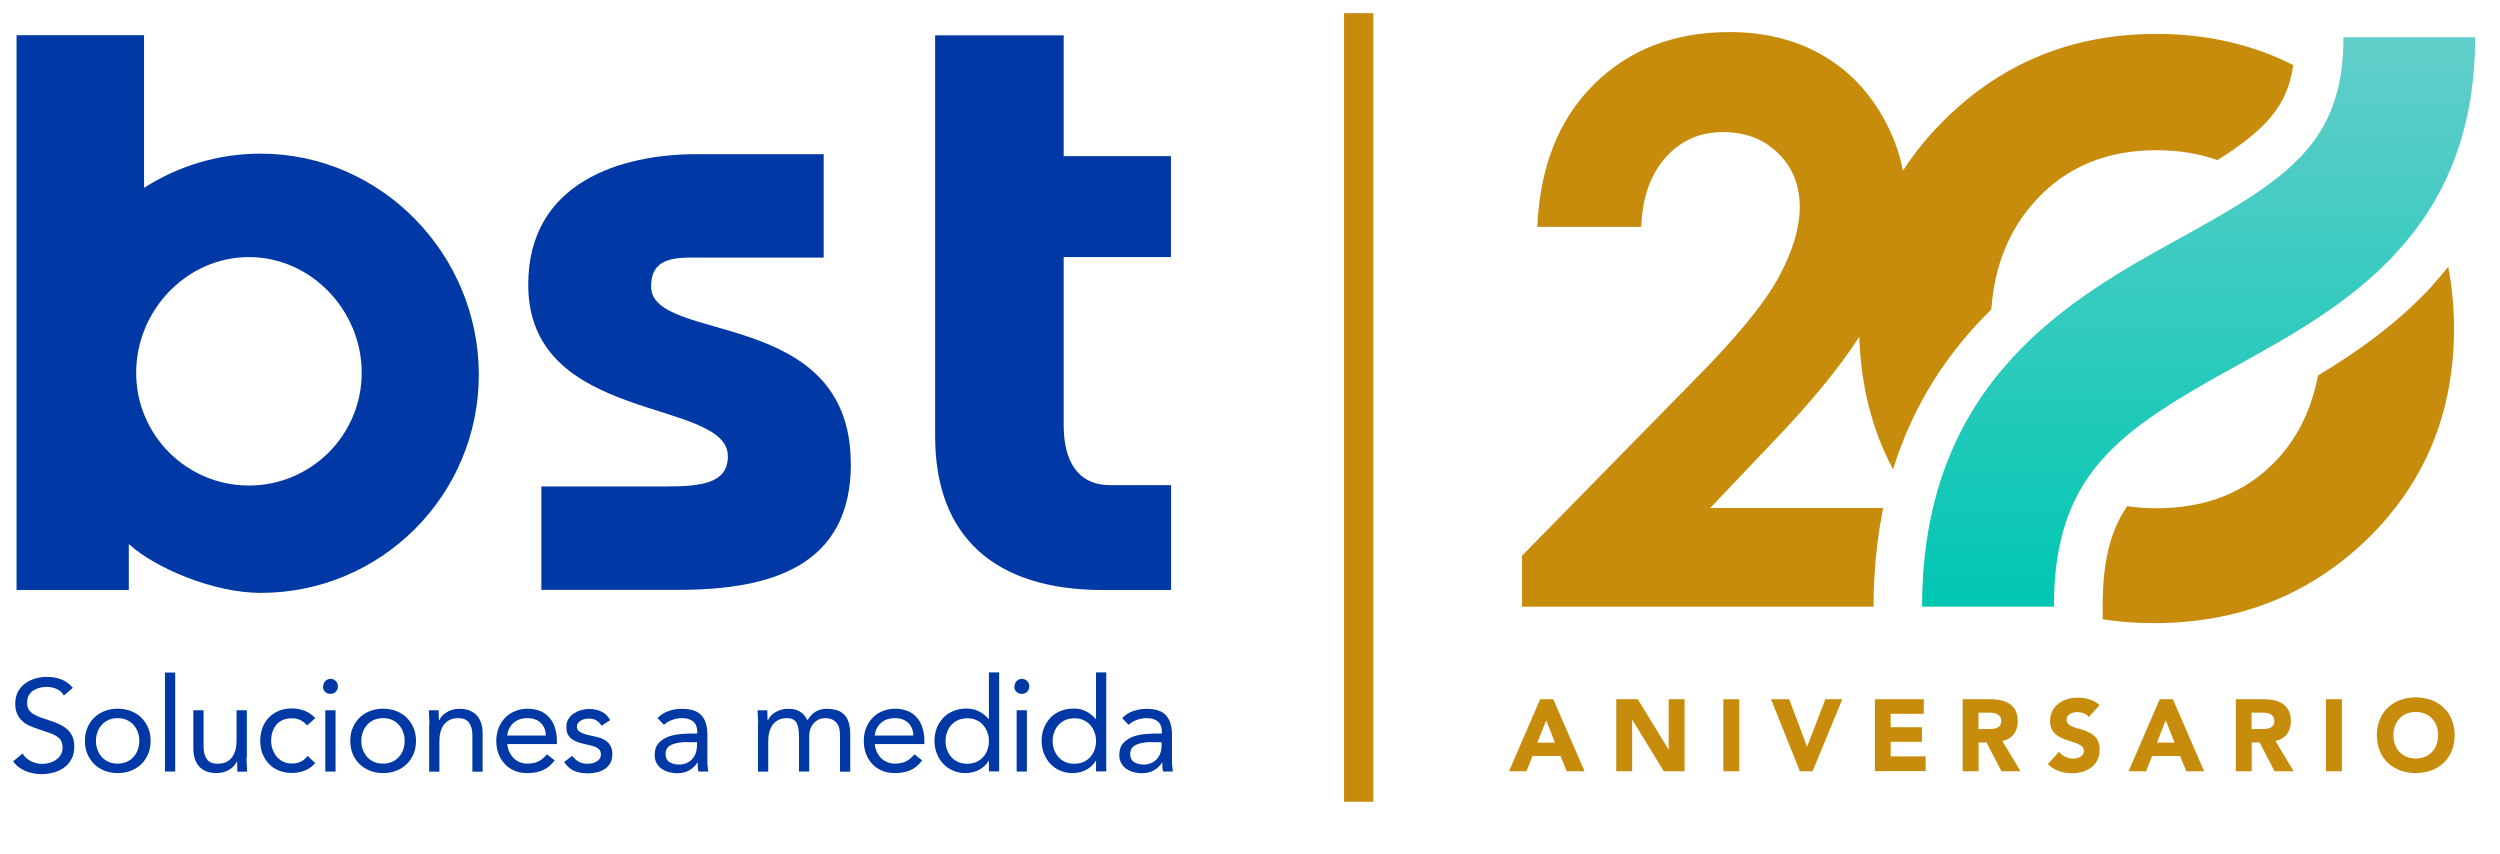 <?xml version="1.0" encoding="UTF-8"?>
<svg id="Layer_1" data-name="Layer 1" xmlns="http://www.w3.org/2000/svg" xmlns:xlink="http://www.w3.org/1999/xlink" viewBox="0 0 190.21 65">
  <defs>
    <style>
      .cls-1 {
        fill: url(#linear-gradient);
      }

      .cls-1, .cls-2, .cls-3 {
        stroke-width: 0px;
      }

      .cls-2 {
        fill: #c78c0b;
      }

      .cls-3 {
        fill: #0039a6;
      }
    </style>
    <linearGradient id="linear-gradient" x1="167.29" y1="99.43" x2="167.29" y2="142.76" gradientTransform="translate(0 145.59) scale(1 -1)" gradientUnits="userSpaceOnUse">
      <stop offset="0" stop-color="#00c7b2"/>
      <stop offset="1" stop-color="#63ceca"/>
    </linearGradient>
  </defs>
  <rect class="cls-2" x="102.26" y="1" width="2.23" height="60"/>
  <g>
    <path class="cls-2" d="m117.18,53.2h1l2.38,5.48h-1.36l-.47-1.16h-2.13l-.46,1.16h-1.33l2.37-5.48Zm.46,1.6l-.67,1.7h1.34l-.67-1.7h0Z"/>
    <path class="cls-2" d="m122.97,53.2h1.64l2.33,3.81h.02v-3.81h1.21v5.48h-1.58l-2.39-3.9h-.02v3.9h-1.21v-5.48Z"/>
    <path class="cls-2" d="m131.12,53.2h1.21v5.48h-1.21v-5.48Z"/>
    <path class="cls-2" d="m134.75,53.2h1.38l1.35,3.59h.02l1.38-3.59h1.29l-2.26,5.48h-.97l-2.19-5.48h0Z"/>
    <path class="cls-2" d="m142.65,53.2h3.72v1.11h-2.52v1.02h2.38v1.11h-2.38v1.11h2.66v1.12h-3.86v-5.48h0Z"/>
    <path class="cls-2" d="m149.33,53.2h2.12c1.12,0,2.07.39,2.07,1.67,0,.77-.41,1.36-1.18,1.5l1.39,2.31h-1.45l-1.14-2.19h-.6v2.19h-1.21v-5.48h0Zm1.21,2.27h.71c.44,0,1.01-.02,1.01-.61,0-.55-.5-.64-.94-.64h-.79v1.25h0Z"/>
    <path class="cls-2" d="m158.92,54.54c-.19-.25-.58-.36-.88-.36-.34,0-.81.15-.81.57,0,1,2.52.36,2.52,2.28,0,1.22-.98,1.8-2.11,1.8-.71,0-1.32-.21-1.84-.69l.86-.94c.25.32.65.52,1.05.52s.84-.19.84-.57c0-1.01-2.57-.46-2.57-2.29,0-1.17,1.01-1.78,2.09-1.78.62,0,1.22.16,1.68.57l-.83.91h0Z"/>
    <path class="cls-2" d="m164.32,53.2h1l2.38,5.48h-1.36l-.47-1.16h-2.13l-.46,1.16h-1.33l2.37-5.48Zm.46,1.6l-.67,1.7h1.34l-.67-1.7h0Z"/>
    <path class="cls-2" d="m170.11,53.2h2.12c1.12,0,2.07.39,2.07,1.67,0,.77-.41,1.36-1.18,1.5l1.39,2.31h-1.45l-1.14-2.19h-.6v2.19h-1.21v-5.48h0Zm1.21,2.27h.71c.44,0,1.01-.02,1.01-.61,0-.55-.5-.64-.94-.64h-.79v1.25h0Z"/>
    <path class="cls-2" d="m176.97,53.2h1.21v5.48h-1.21v-5.48Z"/>
    <path class="cls-2" d="m183.8,53.06c1.71,0,2.96,1.12,2.96,2.88s-1.25,2.88-2.96,2.88-2.96-1.12-2.96-2.88,1.25-2.88,2.96-2.88Zm0,4.65c1.03,0,1.7-.74,1.7-1.77s-.67-1.77-1.7-1.77-1.7.74-1.7,1.77.67,1.77,1.7,1.77Z"/>
  </g>
  <g>
    <path class="cls-2" d="m142.55,46.16c0-2.74.27-5.23.73-7.51h-13.16l4.79-5.04c2.84-2.96,5.03-5.62,6.55-7.99.12,3.74.98,7.11,2.57,10.09,1.6-5.16,4.33-9.08,7.48-12.17.23-3.36,1.38-6.14,3.44-8.36,2.32-2.5,5.36-3.75,9.11-3.75,1.7,0,3.25.25,4.66.75,3.78-2.39,5.33-4.2,5.76-7.23-3.12-1.58-6.59-2.37-10.42-2.37-6.3,0-11.65,2.15-16.03,6.45-1.27,1.24-2.35,2.57-3.25,3.96-.26-1.41-.79-2.81-1.58-4.19-1.19-2.06-2.77-3.63-4.75-4.72-1.98-1.09-4.27-1.64-6.86-1.64-4.19,0-7.63,1.32-10.3,3.96-2.68,2.64-4.12,6.26-4.33,10.86h7.91c.08-2.22.7-3.98,1.85-5.27,1.16-1.3,2.61-1.94,4.35-1.94s3.13.54,4.22,1.61c1.09,1.07,1.64,2.43,1.64,4.07s-.53,3.36-1.58,5.32c-1.05,1.96-3.17,4.56-6.36,7.78l-13.19,13.45v3.88h26.77Z"/>
    <path class="cls-2" d="m185.01,21.79c-2.63,2.84-5.66,4.98-8.65,6.78-.48,2.53-1.51,4.68-3.12,6.4-2.3,2.47-5.36,3.7-9.19,3.7-.77,0-1.5-.05-2.21-.16-1.32,1.96-1.86,4.29-1.86,7.64v.97c1.25.2,2.56.29,3.9.29,6.42,0,11.84-2.14,16.25-6.41,4.39-4.3,6.58-9.63,6.58-15.99,0-1.64-.15-3.21-.44-4.71-.4.5-.81.98-1.25,1.46h0Z"/>
  </g>
  <path class="cls-1" d="m178.3,2.84c0,8.06-4.26,10.77-12.4,15.26-8.29,4.57-19.66,10.84-19.66,28.06h10.03c0-10.18,5.03-13.44,13.91-18.34,8.08-4.46,18.14-10,18.14-24.99h-10.03Z"/>
  <g>
    <path class="cls-3" d="m64.73,35.28c0-12-15.19-9.08-15.19-13.48,0-2.42,2.12-2.2,4.22-2.2h8.91v-7.87h-9.69c-5.6,0-12.79,2.05-12.79,9.93,0,10.66,15.19,8.58,15.19,13.06,0,2.01-1.94,2.29-4.62,2.29h-9.57v7.87h10.46c7-.01,13.09-1.79,13.09-9.6"/>
    <path class="cls-3" d="m19.83,11.69c-3.27,0-6.3.96-8.87,2.6V2.68H1.26v42.21h8.54v-3.5c1.94,1.79,6.41,3.72,10.03,3.72,9.17,0,16.6-7.43,16.6-16.6s-7.43-16.82-16.6-16.82m-.89,25.25c-4.74,0-8.58-3.84-8.58-8.58s3.84-8.8,8.58-8.8,8.58,4.07,8.58,8.8-3.84,8.58-8.58,8.58"/>
    <path class="cls-3" d="m89.09,19.57v-7.69h-8.16V2.69h-9.78v30.52c0,7.57,4.48,11.68,12.76,11.68h5.19v-7.98h-4.63c-2.52,0-3.54-1.9-3.54-4.54v-12.81h8.16Z"/>
    <path class="cls-3" d="m4.85,52.9c-.14-.23-.32-.39-.56-.49-.23-.1-.47-.15-.73-.15-.19,0-.37.02-.55.07s-.34.12-.48.21-.26.22-.34.37c-.09.15-.13.33-.13.54,0,.16.02.3.07.42.05.12.13.23.24.33s.27.19.46.28c.19.09.43.17.71.26.27.09.54.18.79.28.25.1.48.23.68.38s.35.34.47.57c.12.23.17.52.17.86s-.07.66-.21.92c-.14.26-.32.47-.55.64s-.49.3-.79.38c-.3.08-.61.13-.93.13-.21,0-.41-.02-.62-.06s-.4-.09-.59-.17c-.19-.08-.37-.18-.53-.3-.17-.12-.31-.27-.43-.45l.72-.59c.15.26.37.45.64.59.27.13.56.2.87.2.18,0,.36-.03.54-.08.18-.05.35-.13.49-.23.15-.1.27-.23.36-.38.09-.15.14-.33.14-.53,0-.22-.04-.4-.11-.53-.07-.14-.19-.25-.34-.35-.15-.1-.35-.19-.58-.27s-.51-.17-.82-.28c-.25-.08-.49-.17-.7-.27-.21-.1-.4-.23-.55-.38-.16-.15-.28-.33-.37-.54-.09-.21-.13-.46-.13-.75,0-.34.07-.63.2-.89.13-.25.31-.46.54-.63.23-.17.48-.3.77-.38.29-.09.58-.13.9-.13.4,0,.76.06,1.09.19.33.12.62.34.88.64l-.69.6h0Z"/>
    <path class="cls-3" d="m6.46,56.37c0-.37.06-.7.19-1,.13-.3.3-.56.52-.77.22-.22.48-.38.79-.5s.64-.18,1-.18.69.06,1,.18.57.29.79.5c.22.22.39.47.52.77s.19.63.19,1-.06.7-.19,1c-.13.3-.3.56-.52.77s-.48.38-.79.5c-.31.12-.64.18-1,.18s-.69-.06-1-.18-.57-.29-.79-.5c-.22-.22-.39-.47-.52-.77s-.19-.63-.19-1m.84,0c0,.25.04.47.12.68.08.21.19.39.33.55s.32.28.52.37c.2.09.43.13.68.13s.48-.05.68-.13c.2-.09.38-.21.52-.37s.26-.34.33-.55c.08-.21.12-.44.12-.68s-.04-.47-.12-.68c-.08-.21-.19-.39-.33-.55s-.32-.28-.52-.37c-.2-.09-.43-.13-.68-.13s-.48.05-.68.13c-.2.09-.38.21-.52.37s-.26.34-.33.55c-.08.21-.12.44-.12.68"/>
    <rect class="cls-3" x="12.55" y="51.17" width=".78" height="7.53"/>
    <path class="cls-3" d="m18.76,57.6c0,.21,0,.41.02.6.01.19.02.36.02.51h-.74c0-.13,0-.25-.01-.38s-.01-.25-.01-.39h-.02c-.05.11-.13.22-.22.33s-.21.2-.34.28-.28.15-.45.2c-.17.05-.35.07-.54.07-.31,0-.57-.05-.79-.14s-.41-.22-.55-.39c-.15-.17-.25-.37-.32-.6s-.1-.49-.1-.77v-2.88h.78v2.8c0,.39.09.7.26.93.17.23.44.34.81.34.25,0,.47-.04.65-.13.18-.09.33-.21.45-.37s.2-.35.26-.57c.06-.22.08-.46.08-.73v-2.27h.78v3.56h0Z"/>
    <path class="cls-3" d="m23.38,55.21c-.17-.2-.35-.34-.54-.43-.19-.09-.4-.13-.64-.13-.26,0-.49.05-.69.13-.2.09-.36.21-.49.37s-.23.34-.29.55c-.07.21-.1.43-.1.67s.04.46.12.67c.08.21.18.39.32.55.14.16.3.28.49.37.19.09.41.13.65.13.51,0,.91-.19,1.19-.58l.58.55c-.23.26-.49.45-.8.57s-.63.18-.97.18c-.36,0-.69-.06-.99-.18-.3-.12-.55-.29-.76-.51-.21-.22-.37-.48-.49-.78s-.17-.63-.17-.99.06-.68.17-.98.28-.56.49-.78.47-.39.76-.51c.3-.12.62-.18.98-.18s.67.06.98.18.58.31.81.56l-.62.55h0Z"/>
    <path class="cls-3" d="m24.59,52.22c0-.15.06-.29.16-.4.11-.11.24-.17.4-.17s.29.06.4.17c.11.11.16.25.16.4,0,.17-.05.3-.16.41-.11.11-.24.16-.41.16s-.3-.05-.41-.16c-.11-.11-.16-.24-.16-.41m.18,1.82h.78v4.66h-.78v-4.66Z"/>
    <path class="cls-3" d="m26.65,56.37c0-.37.06-.7.19-1,.13-.3.3-.56.52-.77.22-.22.48-.38.79-.5.31-.12.64-.18,1-.18s.69.06,1,.18c.31.12.57.29.79.5.22.22.39.47.52.77s.19.63.19,1-.06.7-.19,1c-.13.3-.3.56-.52.77s-.48.38-.79.5c-.31.12-.64.18-1,.18s-.69-.06-1-.18c-.31-.12-.57-.29-.79-.5-.22-.22-.39-.47-.52-.77s-.19-.63-.19-1m.84,0c0,.25.04.47.12.68.08.21.19.39.33.55s.32.28.52.37c.2.09.43.13.68.13s.48-.05.68-.13c.2-.09.38-.21.52-.37s.26-.34.33-.55c.08-.21.12-.44.12-.68s-.04-.47-.12-.68c-.08-.21-.19-.39-.33-.55s-.32-.28-.52-.37c-.2-.09-.43-.13-.68-.13s-.48.05-.68.13c-.2.09-.38.21-.52.37s-.26.34-.33.55c-.08.21-.12.44-.12.68"/>
    <path class="cls-3" d="m32.67,55.15c0-.21,0-.41-.02-.6-.01-.19-.02-.36-.02-.51h.74c0,.13,0,.25.01.38,0,.13.01.26.01.39h.02c.05-.11.13-.22.22-.33s.21-.2.34-.28.28-.15.45-.2c.17-.05.35-.07.54-.07.31,0,.57.05.79.14s.41.22.55.39c.15.17.25.37.32.6s.1.49.1.77v2.88h-.78v-2.8c0-.39-.09-.7-.26-.93s-.44-.34-.81-.34c-.25,0-.47.04-.65.13s-.33.21-.45.37-.2.35-.26.57c-.06.22-.08.46-.08.73v2.27h-.78v-3.56h0Z"/>
    <path class="cls-3" d="m42.2,57.86c-.28.36-.58.61-.92.75-.33.14-.72.21-1.16.21-.37,0-.69-.06-.99-.19s-.54-.3-.74-.52-.36-.48-.47-.78-.16-.62-.16-.96c0-.36.06-.69.18-.99s.29-.56.5-.78c.21-.22.46-.38.76-.5s.61-.18.96-.18c.32,0,.62.06.9.16s.51.27.7.48c.2.21.35.46.45.77s.16.65.16,1.03v.25h-3.77c.01.2.06.39.14.57s.19.34.32.48c.13.14.29.24.47.32.18.08.38.12.59.12.34,0,.62-.06.86-.18s.44-.3.63-.53l.59.46h0Zm-.67-1.9c-.01-.4-.14-.72-.39-.96-.25-.24-.58-.36-1.02-.36s-.78.12-1.05.36-.43.56-.48.96h2.93,0Z"/>
    <path class="cls-3" d="m43.51,57.48c.15.19.32.35.5.46s.41.17.69.17c.12,0,.24-.01.36-.04.12-.03.23-.07.33-.13.1-.06.18-.13.24-.22.06-.09.09-.2.09-.32s-.03-.23-.08-.31-.13-.15-.22-.2c-.09-.06-.2-.1-.32-.13s-.24-.06-.37-.09c-.22-.05-.43-.1-.63-.16-.2-.06-.37-.14-.52-.23s-.27-.22-.36-.37c-.09-.15-.13-.35-.13-.59,0-.23.05-.43.15-.6.1-.17.23-.32.4-.43s.35-.2.56-.26c.21-.06.42-.09.64-.09.33,0,.64.07.92.2s.5.35.66.65l-.65.43c-.1-.17-.23-.3-.39-.4s-.36-.15-.59-.15c-.11,0-.21.01-.32.04s-.21.07-.29.12-.16.12-.21.2c-.06.08-.08.18-.08.28,0,.1.03.18.09.25.06.07.15.13.26.19.11.05.24.1.38.14.14.04.29.07.44.1.21.04.4.09.59.15.19.06.35.15.49.25.14.11.25.24.33.4.08.16.12.36.12.59,0,.27-.05.49-.16.68-.11.19-.25.34-.42.45-.18.12-.38.2-.6.25-.22.05-.45.08-.68.08-.4,0-.74-.06-1.03-.18-.29-.12-.55-.35-.78-.68l.62-.48h0Z"/>
    <path class="cls-3" d="m50.02,54.64c.24-.25.52-.43.85-.54.33-.12.66-.17,1-.17.69,0,1.19.16,1.49.49.31.32.46.82.46,1.48v2c0,.13,0,.27.02.41.01.14.03.27.05.39h-.75c-.03-.11-.04-.22-.05-.35s0-.24,0-.34h-.02c-.15.24-.36.44-.61.59-.26.15-.56.23-.92.23-.24,0-.46-.03-.67-.09s-.39-.15-.55-.26-.28-.26-.37-.43c-.09-.17-.14-.37-.14-.6,0-.38.1-.69.3-.91s.45-.38.74-.49c.3-.11.61-.17.96-.2.34-.03.66-.04.94-.04h.3v-.14c0-.34-.1-.59-.3-.77-.2-.17-.49-.26-.85-.26-.25,0-.5.04-.74.13-.24.08-.46.21-.64.38l-.49-.51h0Zm2.25,1.82c-.5,0-.89.07-1.19.21s-.44.37-.44.69c0,.29.1.5.29.62.2.12.44.19.73.19.23,0,.42-.04.59-.12.17-.08.31-.18.42-.3.11-.13.2-.27.26-.44.06-.17.09-.35.1-.54v-.3h-.78Z"/>
    <path class="cls-3" d="m57.68,55.15c0-.21,0-.41-.02-.6-.01-.19-.02-.36-.02-.51h.74c0,.13,0,.25.01.38,0,.13.01.26.01.39h.02c.05-.11.13-.22.22-.33s.21-.2.34-.28.28-.15.45-.2c.17-.05.35-.07.54-.07.25,0,.46.03.63.09.17.06.31.14.42.23.11.09.2.19.26.29.06.1.12.19.15.27.17-.28.37-.5.6-.65s.52-.23.88-.23c.33,0,.61.05.84.13.23.09.41.22.55.39.14.17.24.38.3.62s.09.51.09.81v2.83h-.78v-2.79c0-.16-.02-.31-.05-.47-.03-.15-.09-.29-.18-.41-.09-.12-.2-.22-.35-.29s-.33-.11-.56-.11c-.17,0-.32.03-.47.1-.15.07-.27.16-.38.28-.11.12-.2.26-.26.43-.06.17-.09.36-.09.56v2.69h-.78v-2.64c0-.52-.07-.88-.21-1.1-.14-.22-.37-.32-.69-.32-.25,0-.47.04-.65.13s-.33.21-.45.37-.2.35-.26.57c-.06.22-.08.46-.08.73v2.27h-.78v-3.56h0Z"/>
    <path class="cls-3" d="m70.16,57.86c-.28.36-.58.61-.92.75-.33.14-.72.21-1.16.21-.37,0-.69-.06-.99-.19s-.54-.3-.74-.52-.36-.48-.47-.78-.16-.62-.16-.96c0-.36.06-.69.18-.99s.29-.56.5-.78c.21-.22.46-.38.76-.5s.61-.18.96-.18c.32,0,.62.06.9.16s.51.27.7.48c.2.21.35.46.45.77s.16.65.16,1.03v.25h-3.77c.01.2.06.39.14.57s.19.34.32.48c.13.14.29.24.47.32.18.08.38.12.59.12.34,0,.62-.06.86-.18s.44-.3.63-.53l.59.46h0Zm-.67-1.9c-.01-.4-.14-.72-.39-.96-.25-.24-.58-.36-1.02-.36s-.78.12-1.05.36-.43.56-.48.96h2.93,0Z"/>
    <path class="cls-3" d="m75.24,57.88h-.02c-.15.27-.38.49-.69.67-.32.18-.68.27-1.1.27-.32,0-.63-.06-.92-.19-.29-.12-.53-.29-.74-.51s-.37-.48-.49-.78-.18-.62-.18-.98.06-.68.18-.98.29-.56.5-.78c.21-.22.47-.39.77-.51.3-.12.64-.18,1-.18.34,0,.65.07.93.21.28.14.53.34.74.59h.02v-3.55h.78v7.53h-.78v-.83h0Zm0-1.5c0-.25-.04-.47-.12-.68-.08-.21-.19-.39-.33-.55s-.32-.28-.52-.37c-.2-.09-.43-.13-.68-.13s-.48.05-.68.13c-.2.09-.38.21-.52.37s-.26.34-.33.55c-.08.21-.12.44-.12.68s.04.47.12.68c.08.21.19.39.33.55s.32.28.52.37c.2.09.43.13.68.13s.48-.05.68-.13c.2-.09.38-.21.52-.37s.26-.34.33-.55c.08-.21.12-.44.12-.68"/>
    <path class="cls-3" d="m77.19,52.22c0-.15.06-.29.16-.4.11-.11.24-.17.4-.17s.29.06.4.17c.11.11.16.25.16.4,0,.17-.05.3-.16.41-.11.11-.24.16-.41.16s-.3-.05-.41-.16c-.11-.11-.16-.24-.16-.41m.18,1.82h.78v4.66h-.78v-4.66Z"/>
    <path class="cls-3" d="m83.39,57.88h-.02c-.15.27-.38.49-.69.67-.32.18-.68.27-1.1.27-.32,0-.63-.06-.92-.19-.29-.12-.53-.29-.74-.51s-.37-.48-.49-.78-.18-.62-.18-.98.06-.68.18-.98.29-.56.5-.78c.21-.22.47-.39.77-.51.3-.12.64-.18,1-.18.34,0,.65.07.93.21.28.14.53.34.74.59h.02v-3.55h.78v7.53h-.78v-.83h0Zm0-1.5c0-.25-.04-.47-.12-.68-.08-.21-.19-.39-.33-.55s-.32-.28-.52-.37c-.2-.09-.43-.13-.68-.13s-.48.05-.68.13c-.2.09-.38.21-.52.37s-.26.34-.33.55c-.08.21-.12.44-.12.68s.04.47.12.68c.08.21.19.39.33.55s.32.28.52.37c.2.09.43.13.68.13s.48-.05.68-.13c.2-.09.38-.21.52-.37s.26-.34.33-.55c.08-.21.12-.44.12-.68"/>
    <path class="cls-3" d="m85.37,54.64c.24-.25.52-.43.85-.54s.66-.17,1-.17c.69,0,1.19.16,1.49.49s.46.82.46,1.48v2c0,.13,0,.27.02.41.01.14.03.27.05.39h-.75c-.03-.11-.04-.22-.05-.35s0-.24,0-.34h-.02c-.15.24-.36.44-.61.59-.26.15-.56.23-.92.23-.24,0-.46-.03-.67-.09s-.39-.15-.55-.26c-.16-.12-.28-.26-.37-.43-.09-.17-.14-.37-.14-.6,0-.38.1-.69.3-.91s.45-.38.74-.49.61-.17.96-.2c.34-.03.66-.04.94-.04h.3v-.14c0-.34-.1-.59-.3-.77-.2-.17-.49-.26-.85-.26-.25,0-.5.04-.74.13-.24.08-.46.21-.64.38l-.49-.51h0Zm2.25,1.82c-.5,0-.89.07-1.19.21s-.44.37-.44.69c0,.29.1.5.29.62.2.12.44.19.73.19.23,0,.42-.04.59-.12.17-.08.31-.18.42-.3.11-.13.2-.27.26-.44s.09-.35.1-.54v-.3h-.78Z"/>
  </g>
</svg>